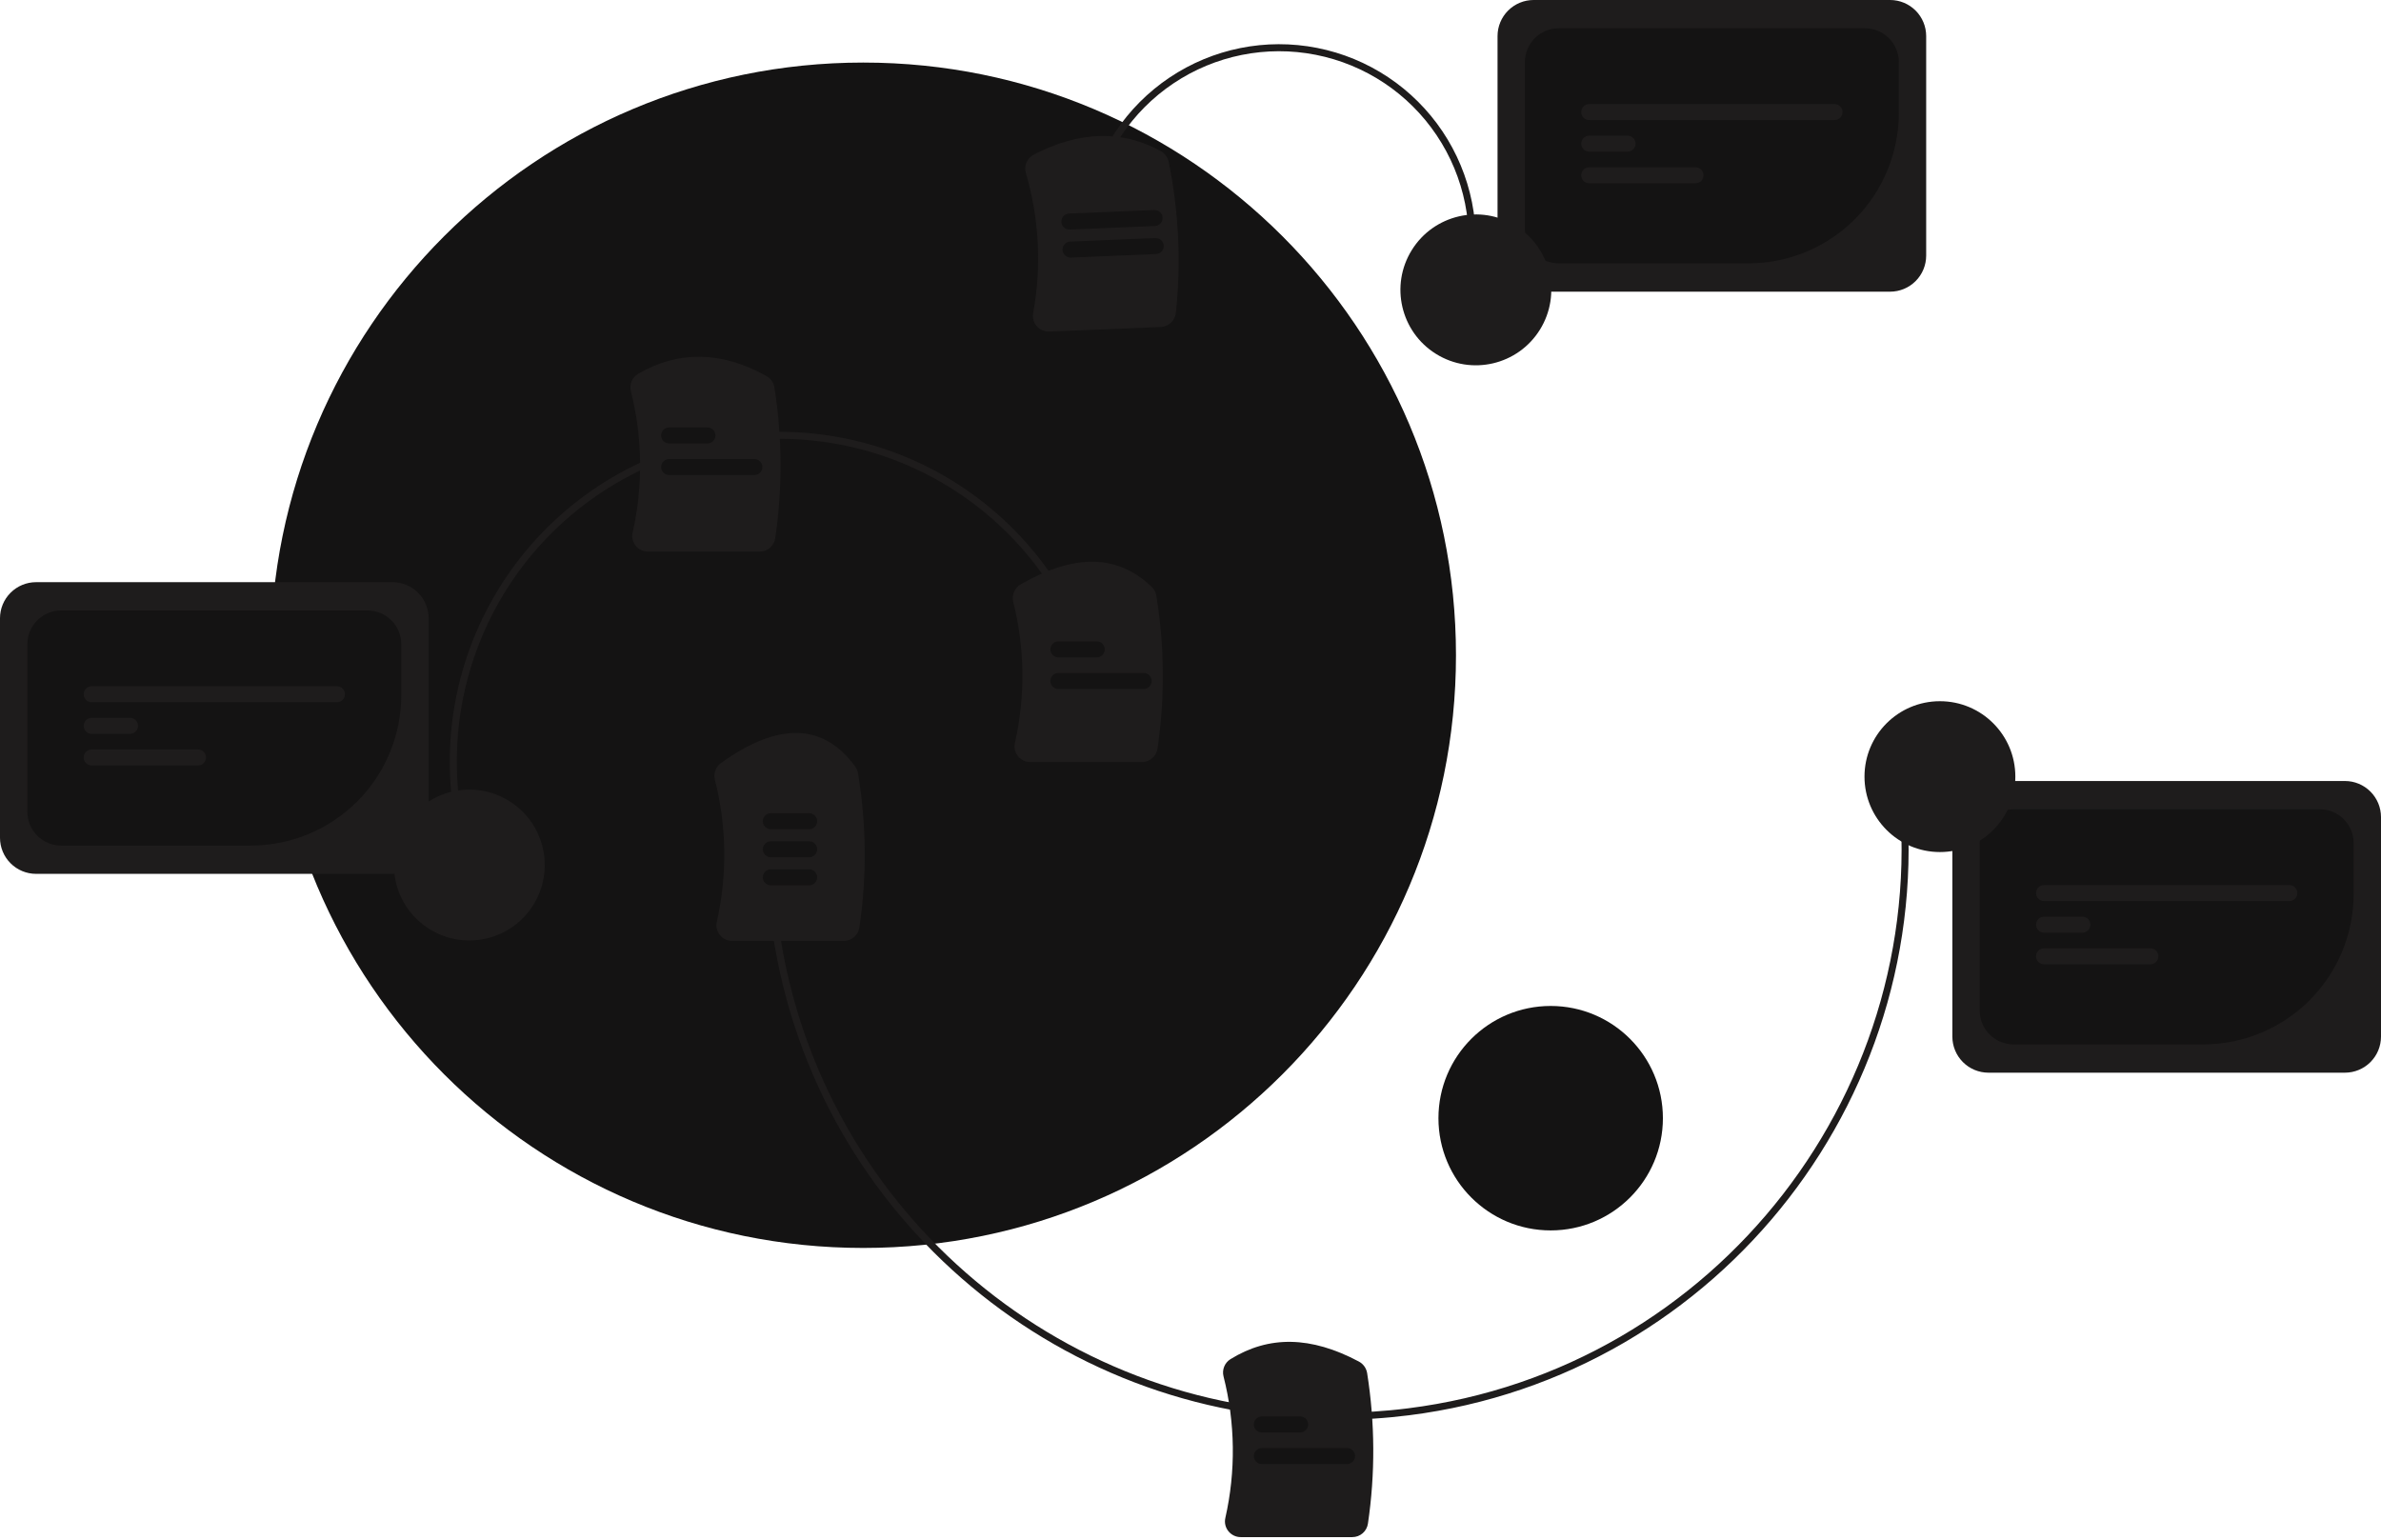<svg width="419" height="271" viewBox="0 0 419 271" fill="none" xmlns="http://www.w3.org/2000/svg">
<path d="M151.916 219.614C209.52 219.614 256.218 172.916 256.218 115.312C256.218 57.707 209.52 11.01 151.916 11.01C94.311 11.01 47.614 57.707 47.614 115.312C47.614 172.916 94.311 219.614 151.916 219.614Z" fill="#141313"/>
<path d="M272.881 216.528C283.789 216.528 292.631 207.686 292.631 196.779C292.631 185.871 283.789 177.029 272.881 177.029C261.974 177.029 253.132 185.871 253.132 196.779C253.132 207.686 261.974 216.528 272.881 216.528Z" fill="#141313"/>
<path d="M235.295 249.858C185.444 249.86 142.07 212.672 135.662 161.949L136.887 161.795C143.215 211.891 186.061 248.621 235.296 248.624C239.479 248.623 243.658 248.36 247.808 247.834C302.111 240.974 340.708 191.215 333.848 136.913L335.073 136.758C342.018 191.735 302.941 242.114 247.963 249.059C243.762 249.59 239.531 249.857 235.295 249.858Z" fill="#1E1C1C"/>
<path d="M237.972 270.502H218.344C217.925 270.503 217.51 270.409 217.133 270.227C216.755 270.045 216.423 269.779 216.162 269.451C215.905 269.131 215.723 268.757 215.631 268.356C215.539 267.956 215.538 267.54 215.63 267.139C217.493 258.919 217.383 250.375 215.309 242.205C215.168 241.641 215.208 241.046 215.424 240.506C215.64 239.966 216.021 239.508 216.513 239.197C223.304 234.991 230.698 235.122 239.119 239.599C239.502 239.801 239.833 240.088 240.086 240.439C240.34 240.789 240.509 241.194 240.581 241.621C241.975 250.392 242.024 259.326 240.725 268.112C240.633 268.776 240.303 269.384 239.797 269.823C239.291 270.263 238.643 270.504 237.972 270.502V270.502Z" fill="#1E1C1C"/>
<path d="M148.482 165.582H128.854C128.434 165.583 128.02 165.489 127.642 165.307C127.265 165.125 126.933 164.86 126.672 164.531C126.415 164.211 126.233 163.837 126.141 163.437C126.049 163.036 126.048 162.62 126.14 162.22C128.009 153.971 127.892 145.396 125.797 137.202C125.665 136.662 125.697 136.096 125.889 135.574C126.081 135.053 126.426 134.602 126.877 134.278C136.97 127.019 144.918 127.229 150.502 134.905C150.753 135.255 150.921 135.658 150.99 136.083C152.482 145.052 152.565 154.199 151.235 163.193C151.143 163.857 150.813 164.464 150.307 164.904C149.8 165.343 149.152 165.584 148.482 165.582V165.582Z" fill="#1E1C1C"/>
<path d="M228.801 252.079H222.048C221.676 252.079 221.318 251.93 221.055 251.666C220.791 251.402 220.644 251.044 220.644 250.671C220.644 250.299 220.791 249.941 221.055 249.677C221.318 249.413 221.676 249.264 222.048 249.264H228.801C229.174 249.264 229.532 249.412 229.796 249.676C230.06 249.94 230.208 250.298 230.208 250.671C230.208 251.045 230.06 251.403 229.796 251.667C229.532 251.931 229.174 252.079 228.801 252.079Z" fill="#141313"/>
<path d="M237.057 257.642H222.048C221.676 257.641 221.318 257.492 221.055 257.228C220.791 256.965 220.644 256.607 220.644 256.234C220.644 255.861 220.791 255.503 221.055 255.24C221.318 254.976 221.676 254.827 222.048 254.826H237.057C237.429 254.827 237.787 254.976 238.05 255.24C238.314 255.503 238.461 255.861 238.461 256.234C238.461 256.607 238.314 256.965 238.05 257.228C237.787 257.492 237.429 257.641 237.057 257.642Z" fill="#141313"/>
<path d="M142.397 145.925H135.645C135.272 145.924 134.914 145.776 134.651 145.512C134.388 145.248 134.24 144.89 134.24 144.517C134.24 144.144 134.388 143.787 134.651 143.523C134.914 143.259 135.272 143.11 135.645 143.109H142.397C142.77 143.11 143.127 143.259 143.39 143.523C143.654 143.787 143.802 144.144 143.802 144.517C143.802 144.89 143.654 145.248 143.39 145.512C143.127 145.776 142.77 145.924 142.397 145.925V145.925Z" fill="#141313"/>
<path d="M142.397 150.863H135.645C135.272 150.862 134.914 150.713 134.651 150.449C134.388 150.185 134.24 149.828 134.24 149.455C134.24 149.082 134.388 148.724 134.651 148.46C134.914 148.196 135.272 148.048 135.645 148.047H142.397C142.77 148.048 143.127 148.196 143.39 148.46C143.654 148.724 143.802 149.082 143.802 149.455C143.802 149.828 143.654 150.185 143.39 150.449C143.127 150.713 142.77 150.862 142.397 150.863V150.863Z" fill="#141313"/>
<path d="M142.397 155.8H135.645C135.272 155.799 134.914 155.651 134.651 155.387C134.388 155.123 134.24 154.765 134.24 154.392C134.24 154.019 134.388 153.662 134.651 153.398C134.914 153.134 135.272 152.985 135.645 152.984H142.397C142.77 152.985 143.127 153.134 143.39 153.398C143.654 153.662 143.802 154.019 143.802 154.392C143.802 154.765 143.654 155.123 143.39 155.387C143.127 155.651 142.77 155.799 142.397 155.8V155.8Z" fill="#141313"/>
<path d="M412.657 188.771H349.912C348.231 188.769 346.619 188.101 345.43 186.912C344.241 185.723 343.572 184.11 343.57 182.429V143.784C343.572 142.102 344.241 140.49 345.43 139.301C346.619 138.112 348.231 137.443 349.912 137.441H412.657C414.339 137.443 415.951 138.112 417.14 139.301C418.329 140.49 418.998 142.102 419 143.784V182.429C418.998 184.11 418.329 185.723 417.14 186.912C415.951 188.101 414.339 188.769 412.657 188.771V188.771Z" fill="#1E1C1C"/>
<path d="M387.728 183.795H354.323C352.748 183.793 351.238 183.166 350.125 182.053C349.011 180.939 348.385 179.429 348.383 177.855V148.36C348.385 146.785 349.011 145.275 350.125 144.162C351.238 143.048 352.748 142.422 354.323 142.42H408.247C409.822 142.422 411.332 143.048 412.445 144.162C413.559 145.275 414.185 146.785 414.187 148.36V157.336C414.179 164.351 411.389 171.076 406.428 176.036C401.468 180.997 394.743 183.787 387.728 183.795V183.795Z" fill="#141313"/>
<path d="M402.868 158.569H359.702C359.329 158.569 358.971 158.421 358.707 158.157C358.443 157.893 358.294 157.535 358.294 157.162C358.294 156.788 358.443 156.43 358.707 156.166C358.971 155.902 359.329 155.754 359.702 155.754H402.868C403.241 155.754 403.599 155.902 403.863 156.166C404.127 156.43 404.275 156.788 404.275 157.162C404.275 157.535 404.127 157.893 403.863 158.157C403.599 158.421 403.241 158.569 402.868 158.569V158.569Z" fill="#1E1C1C"/>
<path d="M366.454 164.132H359.702C359.329 164.131 358.972 163.983 358.709 163.719C358.445 163.455 358.297 163.097 358.297 162.724C358.297 162.351 358.445 161.994 358.709 161.73C358.972 161.466 359.329 161.317 359.702 161.316H366.454C366.827 161.317 367.185 161.466 367.448 161.73C367.711 161.994 367.859 162.351 367.859 162.724C367.859 163.097 367.711 163.455 367.448 163.719C367.185 163.983 366.827 164.131 366.454 164.132V164.132Z" fill="#1E1C1C"/>
<path d="M378.413 169.697H359.702C359.329 169.697 358.971 169.548 358.707 169.284C358.443 169.02 358.294 168.662 358.294 168.289C358.294 167.915 358.443 167.557 358.707 167.293C358.971 167.029 359.329 166.881 359.702 166.881H378.413C378.787 166.881 379.145 167.029 379.409 167.293C379.673 167.557 379.821 167.915 379.821 168.289C379.821 168.662 379.673 169.02 379.409 169.284C379.145 169.548 378.787 169.697 378.413 169.697V169.697Z" fill="#1E1C1C"/>
<path d="M341.38 149.944C348.711 149.944 354.653 144.002 354.653 136.671C354.653 129.341 348.711 123.398 341.38 123.398C334.05 123.398 328.107 129.341 328.107 136.671C328.107 144.002 334.05 149.944 341.38 149.944Z" fill="#1E1C1C"/>
<path d="M191.13 35.703C192.009 31.243 193.757 27 196.276 23.216C198.794 19.432 202.033 16.181 205.808 13.648C213.432 8.534 222.775 6.658 231.783 8.432C236.243 9.311 240.486 11.059 244.27 13.578C248.054 16.096 251.305 19.336 253.838 23.111C256.37 26.886 258.134 31.122 259.029 35.579C259.924 40.036 259.932 44.625 259.054 49.085L257.842 48.846C259.554 40.161 257.744 31.151 252.812 23.799C247.881 16.447 240.23 11.355 231.544 9.644C222.858 7.932 213.848 9.742 206.496 14.674C199.144 19.605 194.053 27.256 192.341 35.942L191.13 35.703Z" fill="#1E1C1C"/>
<path d="M204.274 57.541L184.663 58.353C184.244 58.371 183.826 58.294 183.441 58.128C183.056 57.962 182.714 57.711 182.44 57.394C182.169 57.084 181.972 56.718 181.863 56.322C181.755 55.925 181.737 55.51 181.812 55.106C183.317 46.899 182.878 38.454 180.531 30.448C180.35 29.836 180.387 29.18 180.635 28.591C180.884 28.003 181.329 27.519 181.894 27.222C189.927 23.049 197.454 22.837 204.264 26.593C204.621 26.787 204.931 27.056 205.173 27.382C205.415 27.708 205.584 28.083 205.666 28.481C207.438 37.218 207.863 46.174 206.926 55.039C206.861 55.707 206.557 56.328 206.069 56.787C205.582 57.247 204.944 57.515 204.274 57.541Z" fill="#1E1C1C"/>
<path d="M203.444 44.705L188.449 45.326C188.264 45.334 188.08 45.305 187.906 45.242C187.732 45.178 187.573 45.081 187.437 44.956C187.301 44.831 187.19 44.68 187.113 44.512C187.035 44.344 186.991 44.163 186.983 43.978C186.975 43.793 187.004 43.608 187.068 43.435C187.132 43.261 187.229 43.102 187.354 42.966C187.48 42.83 187.631 42.72 187.798 42.642C187.966 42.564 188.148 42.52 188.333 42.513L203.328 41.892C203.513 41.884 203.697 41.913 203.871 41.977C204.044 42.04 204.204 42.137 204.34 42.263C204.476 42.388 204.586 42.539 204.663 42.706C204.741 42.874 204.785 43.056 204.793 43.24C204.801 43.425 204.772 43.609 204.708 43.783C204.644 43.956 204.547 44.116 204.422 44.252C204.297 44.388 204.146 44.498 203.978 44.576C203.811 44.654 203.629 44.697 203.444 44.705V44.705Z" fill="#141313"/>
<path d="M203.24 39.773L188.244 40.395C187.871 40.41 187.507 40.277 187.233 40.024C186.958 39.771 186.795 39.419 186.78 39.046C186.764 38.673 186.897 38.309 187.15 38.035C187.403 37.76 187.755 37.597 188.128 37.581L203.123 36.96C203.496 36.945 203.86 37.078 204.135 37.331C204.41 37.584 204.573 37.935 204.588 38.309C204.603 38.682 204.47 39.045 204.217 39.32C203.964 39.595 203.613 39.758 203.24 39.773V39.773Z" fill="#141313"/>
<path d="M332.62 51.33H269.875C268.193 51.328 266.581 50.659 265.392 49.47C264.203 48.281 263.534 46.669 263.532 44.987V6.343C263.534 4.661 264.203 3.049 265.392 1.86C266.581 0.671 268.193 0.002 269.875 0H332.62C334.301 0.002 335.913 0.671 337.102 1.86C338.291 3.049 338.96 4.661 338.962 6.343V44.987C338.96 46.669 338.291 48.281 337.102 49.47C335.913 50.659 334.301 51.328 332.62 51.33V51.33Z" fill="#1E1C1C"/>
<path d="M307.69 46.351H274.285C272.711 46.349 271.201 45.723 270.087 44.609C268.973 43.496 268.347 41.986 268.345 40.411V10.916C268.347 9.342 268.973 7.832 270.087 6.718C271.201 5.605 272.711 4.978 274.285 4.977H328.209C329.784 4.978 331.294 5.605 332.408 6.718C333.521 7.832 334.148 9.342 334.149 10.916V19.892C334.141 26.907 331.351 33.633 326.391 38.593C321.431 43.553 314.705 46.343 307.69 46.351V46.351Z" fill="#141313"/>
<path d="M322.83 21.128H279.665C279.291 21.128 278.933 20.98 278.669 20.716C278.405 20.452 278.257 20.094 278.257 19.72C278.257 19.347 278.405 18.989 278.669 18.725C278.933 18.461 279.291 18.312 279.665 18.312H322.83C323.203 18.312 323.561 18.461 323.825 18.725C324.089 18.989 324.238 19.347 324.238 19.72C324.238 20.094 324.089 20.452 323.825 20.716C323.561 20.98 323.203 21.128 322.83 21.128Z" fill="#1E1C1C"/>
<path d="M286.417 26.691H279.665C279.292 26.69 278.934 26.541 278.671 26.277C278.408 26.013 278.26 25.656 278.26 25.283C278.26 24.91 278.408 24.552 278.671 24.288C278.934 24.024 279.292 23.876 279.665 23.875H286.417C286.79 23.876 287.147 24.024 287.41 24.288C287.674 24.552 287.822 24.91 287.822 25.283C287.822 25.656 287.674 26.013 287.41 26.277C287.147 26.541 286.79 26.69 286.417 26.691Z" fill="#1E1C1C"/>
<path d="M298.376 32.255H279.665C279.291 32.255 278.933 32.107 278.669 31.843C278.405 31.579 278.257 31.221 278.257 30.847C278.257 30.474 278.405 30.116 278.669 29.852C278.933 29.588 279.291 29.439 279.665 29.439H298.376C298.749 29.44 299.106 29.589 299.369 29.853C299.633 30.117 299.781 30.474 299.781 30.847C299.781 31.22 299.633 31.578 299.369 31.842C299.106 32.106 298.749 32.254 298.376 32.255V32.255Z" fill="#1E1C1C"/>
<path d="M270.989 58.019C274.859 51.794 272.95 43.609 266.724 39.739C260.498 35.869 252.314 37.779 248.444 44.005C244.574 50.23 246.484 58.415 252.71 62.285C258.935 66.154 267.119 64.245 270.989 58.019Z" fill="#1E1C1C"/>
<path d="M82.904 154.558C77.458 140.162 77.954 124.193 84.283 110.163C90.612 96.133 102.255 85.192 116.651 79.746C131.046 74.3 147.016 74.796 161.046 81.125C175.076 87.454 186.017 99.097 191.463 113.493L190.308 113.93C187.669 106.953 183.682 100.565 178.574 95.129C173.466 89.694 167.338 85.318 160.538 82.251C153.739 79.184 146.403 77.486 138.947 77.254C131.492 77.023 124.064 78.262 117.088 80.901C110.111 83.54 103.723 87.527 98.287 92.635C92.852 97.743 88.475 103.871 85.409 110.67C82.341 117.47 80.644 124.806 80.412 132.262C80.18 139.717 81.419 147.145 84.058 154.121L82.904 154.558Z" fill="#1E1C1C"/>
<path d="M133.67 97.077H114.041C113.622 97.078 113.208 96.984 112.83 96.802C112.452 96.62 112.121 96.355 111.86 96.026C111.602 95.706 111.421 95.332 111.329 94.932C111.236 94.531 111.236 94.115 111.328 93.715C113.186 85.514 113.081 76.99 111.021 68.837C110.875 68.26 110.919 67.651 111.148 67.102C111.377 66.553 111.778 66.092 112.291 65.79C119.401 61.651 126.994 61.777 134.858 66.166C135.23 66.369 135.551 66.655 135.796 67.001C136.042 67.347 136.205 67.744 136.273 68.162C137.673 76.945 137.723 85.89 136.423 94.688C136.33 95.352 136.001 95.959 135.494 96.399C134.988 96.838 134.34 97.079 133.67 97.077V97.077Z" fill="#1E1C1C"/>
<path d="M124.499 78.038H117.747C117.374 78.037 117.016 77.889 116.753 77.625C116.49 77.361 116.342 77.003 116.342 76.63C116.342 76.258 116.49 75.9 116.753 75.636C117.016 75.372 117.374 75.223 117.747 75.223H124.499C124.872 75.223 125.229 75.372 125.492 75.636C125.756 75.9 125.904 76.258 125.904 76.63C125.904 77.003 125.756 77.361 125.492 77.625C125.229 77.889 124.872 78.037 124.499 78.038Z" fill="#141313"/>
<path d="M132.754 83.599H117.746C117.373 83.599 117.015 83.451 116.751 83.186C116.487 82.922 116.338 82.564 116.338 82.191C116.338 81.818 116.487 81.46 116.751 81.195C117.015 80.931 117.373 80.783 117.746 80.783H132.754C133.127 80.784 133.485 80.933 133.748 81.197C134.011 81.46 134.159 81.818 134.159 82.191C134.159 82.564 134.011 82.922 133.748 83.186C133.485 83.449 133.127 83.598 132.754 83.599V83.599Z" fill="#141313"/>
<path d="M69.087 153.781H6.343C4.661 153.779 3.049 153.11 1.86 151.921C0.671 150.732 0.002 149.12 0 147.439V108.794C0.002 107.112 0.671 105.5 1.86 104.311C3.049 103.122 4.661 102.453 6.343 102.451H69.087C70.769 102.453 72.381 103.122 73.57 104.311C74.759 105.5 75.428 107.112 75.43 108.794V147.439C75.428 149.12 74.759 150.732 73.57 151.921C72.381 153.11 70.769 153.779 69.087 153.781V153.781Z" fill="#1E1C1C"/>
<path d="M44.158 148.802H10.753C9.178 148.801 7.669 148.174 6.555 147.061C5.441 145.947 4.815 144.437 4.813 142.862V113.368C4.815 111.793 5.441 110.283 6.555 109.169C7.669 108.056 9.178 107.429 10.753 107.428H64.677C66.252 107.429 67.762 108.056 68.875 109.169C69.989 110.283 70.615 111.793 70.617 113.368V122.344C70.609 129.358 67.819 136.084 62.859 141.044C57.898 146.004 51.173 148.794 44.158 148.802Z" fill="#141313"/>
<path d="M59.298 123.579H16.132C15.759 123.579 15.401 123.431 15.137 123.167C14.873 122.903 14.725 122.545 14.725 122.171C14.725 121.798 14.873 121.44 15.137 121.176C15.401 120.912 15.759 120.764 16.132 120.764H59.298C59.671 120.764 60.029 120.912 60.293 121.176C60.557 121.44 60.706 121.798 60.706 122.171C60.706 122.545 60.557 122.903 60.293 123.167C60.029 123.431 59.671 123.579 59.298 123.579Z" fill="#1E1C1C"/>
<path d="M22.885 129.142H16.132C15.76 129.141 15.402 128.992 15.139 128.728C14.876 128.465 14.727 128.107 14.727 127.734C14.727 127.361 14.876 127.004 15.139 126.74C15.402 126.476 15.76 126.327 16.132 126.326H22.885C23.258 126.327 23.615 126.476 23.878 126.74C24.142 127.004 24.29 127.361 24.29 127.734C24.29 128.107 24.142 128.465 23.878 128.728C23.615 128.992 23.258 129.141 22.885 129.142V129.142Z" fill="#1E1C1C"/>
<path d="M34.844 134.706H16.132C15.76 134.706 15.402 134.557 15.139 134.293C14.876 134.029 14.727 133.671 14.727 133.298C14.727 132.926 14.876 132.568 15.139 132.304C15.402 132.04 15.76 131.891 16.132 131.891H34.844C35.217 131.891 35.575 132.039 35.839 132.303C36.103 132.567 36.251 132.925 36.251 133.298C36.251 133.672 36.103 134.03 35.839 134.294C35.575 134.558 35.217 134.706 34.844 134.706V134.706Z" fill="#1E1C1C"/>
<path d="M93.861 159.236C97.731 153.01 95.821 144.826 89.596 140.956C83.37 137.086 75.186 138.996 71.316 145.222C67.446 151.447 69.356 159.631 75.581 163.501C81.807 167.371 89.991 165.462 93.861 159.236Z" fill="#1E1C1C"/>
<path d="M200.942 134.106H181.313C180.894 134.107 180.48 134.013 180.102 133.831C179.724 133.649 179.393 133.384 179.132 133.055C178.874 132.735 178.693 132.361 178.6 131.96C178.508 131.56 178.508 131.144 178.599 130.744C180.454 122.557 180.353 114.048 178.304 105.908C178.158 105.323 178.207 104.707 178.444 104.153C178.681 103.598 179.091 103.136 179.614 102.836C189.15 97.378 196.7 97.529 202.697 103.297C203.117 103.708 203.394 104.244 203.486 104.825C204.943 113.724 205.013 122.796 203.695 131.717C203.602 132.38 203.272 132.988 202.766 133.428C202.26 133.867 201.612 134.108 200.942 134.106V134.106Z" fill="#1E1C1C"/>
<path d="M193.005 115.685H186.253C185.88 115.684 185.522 115.535 185.259 115.271C184.996 115.007 184.848 114.65 184.848 114.277C184.848 113.904 184.996 113.546 185.259 113.283C185.522 113.019 185.88 112.87 186.253 112.869H193.005C193.378 112.87 193.735 113.019 193.998 113.283C194.262 113.546 194.41 113.904 194.41 114.277C194.41 114.65 194.262 115.007 193.998 115.271C193.735 115.535 193.378 115.684 193.005 115.685Z" fill="#141313"/>
<path d="M201.261 121.247H186.253C185.879 121.247 185.521 121.099 185.257 120.835C184.993 120.571 184.845 120.213 184.845 119.839C184.845 119.466 184.993 119.108 185.257 118.844C185.521 118.58 185.879 118.432 186.253 118.432H201.261C201.634 118.432 201.991 118.581 202.254 118.845C202.518 119.109 202.666 119.467 202.666 119.839C202.666 120.212 202.518 120.57 202.254 120.834C201.991 121.098 201.634 121.247 201.261 121.247V121.247Z" fill="#141313"/>
</svg>
